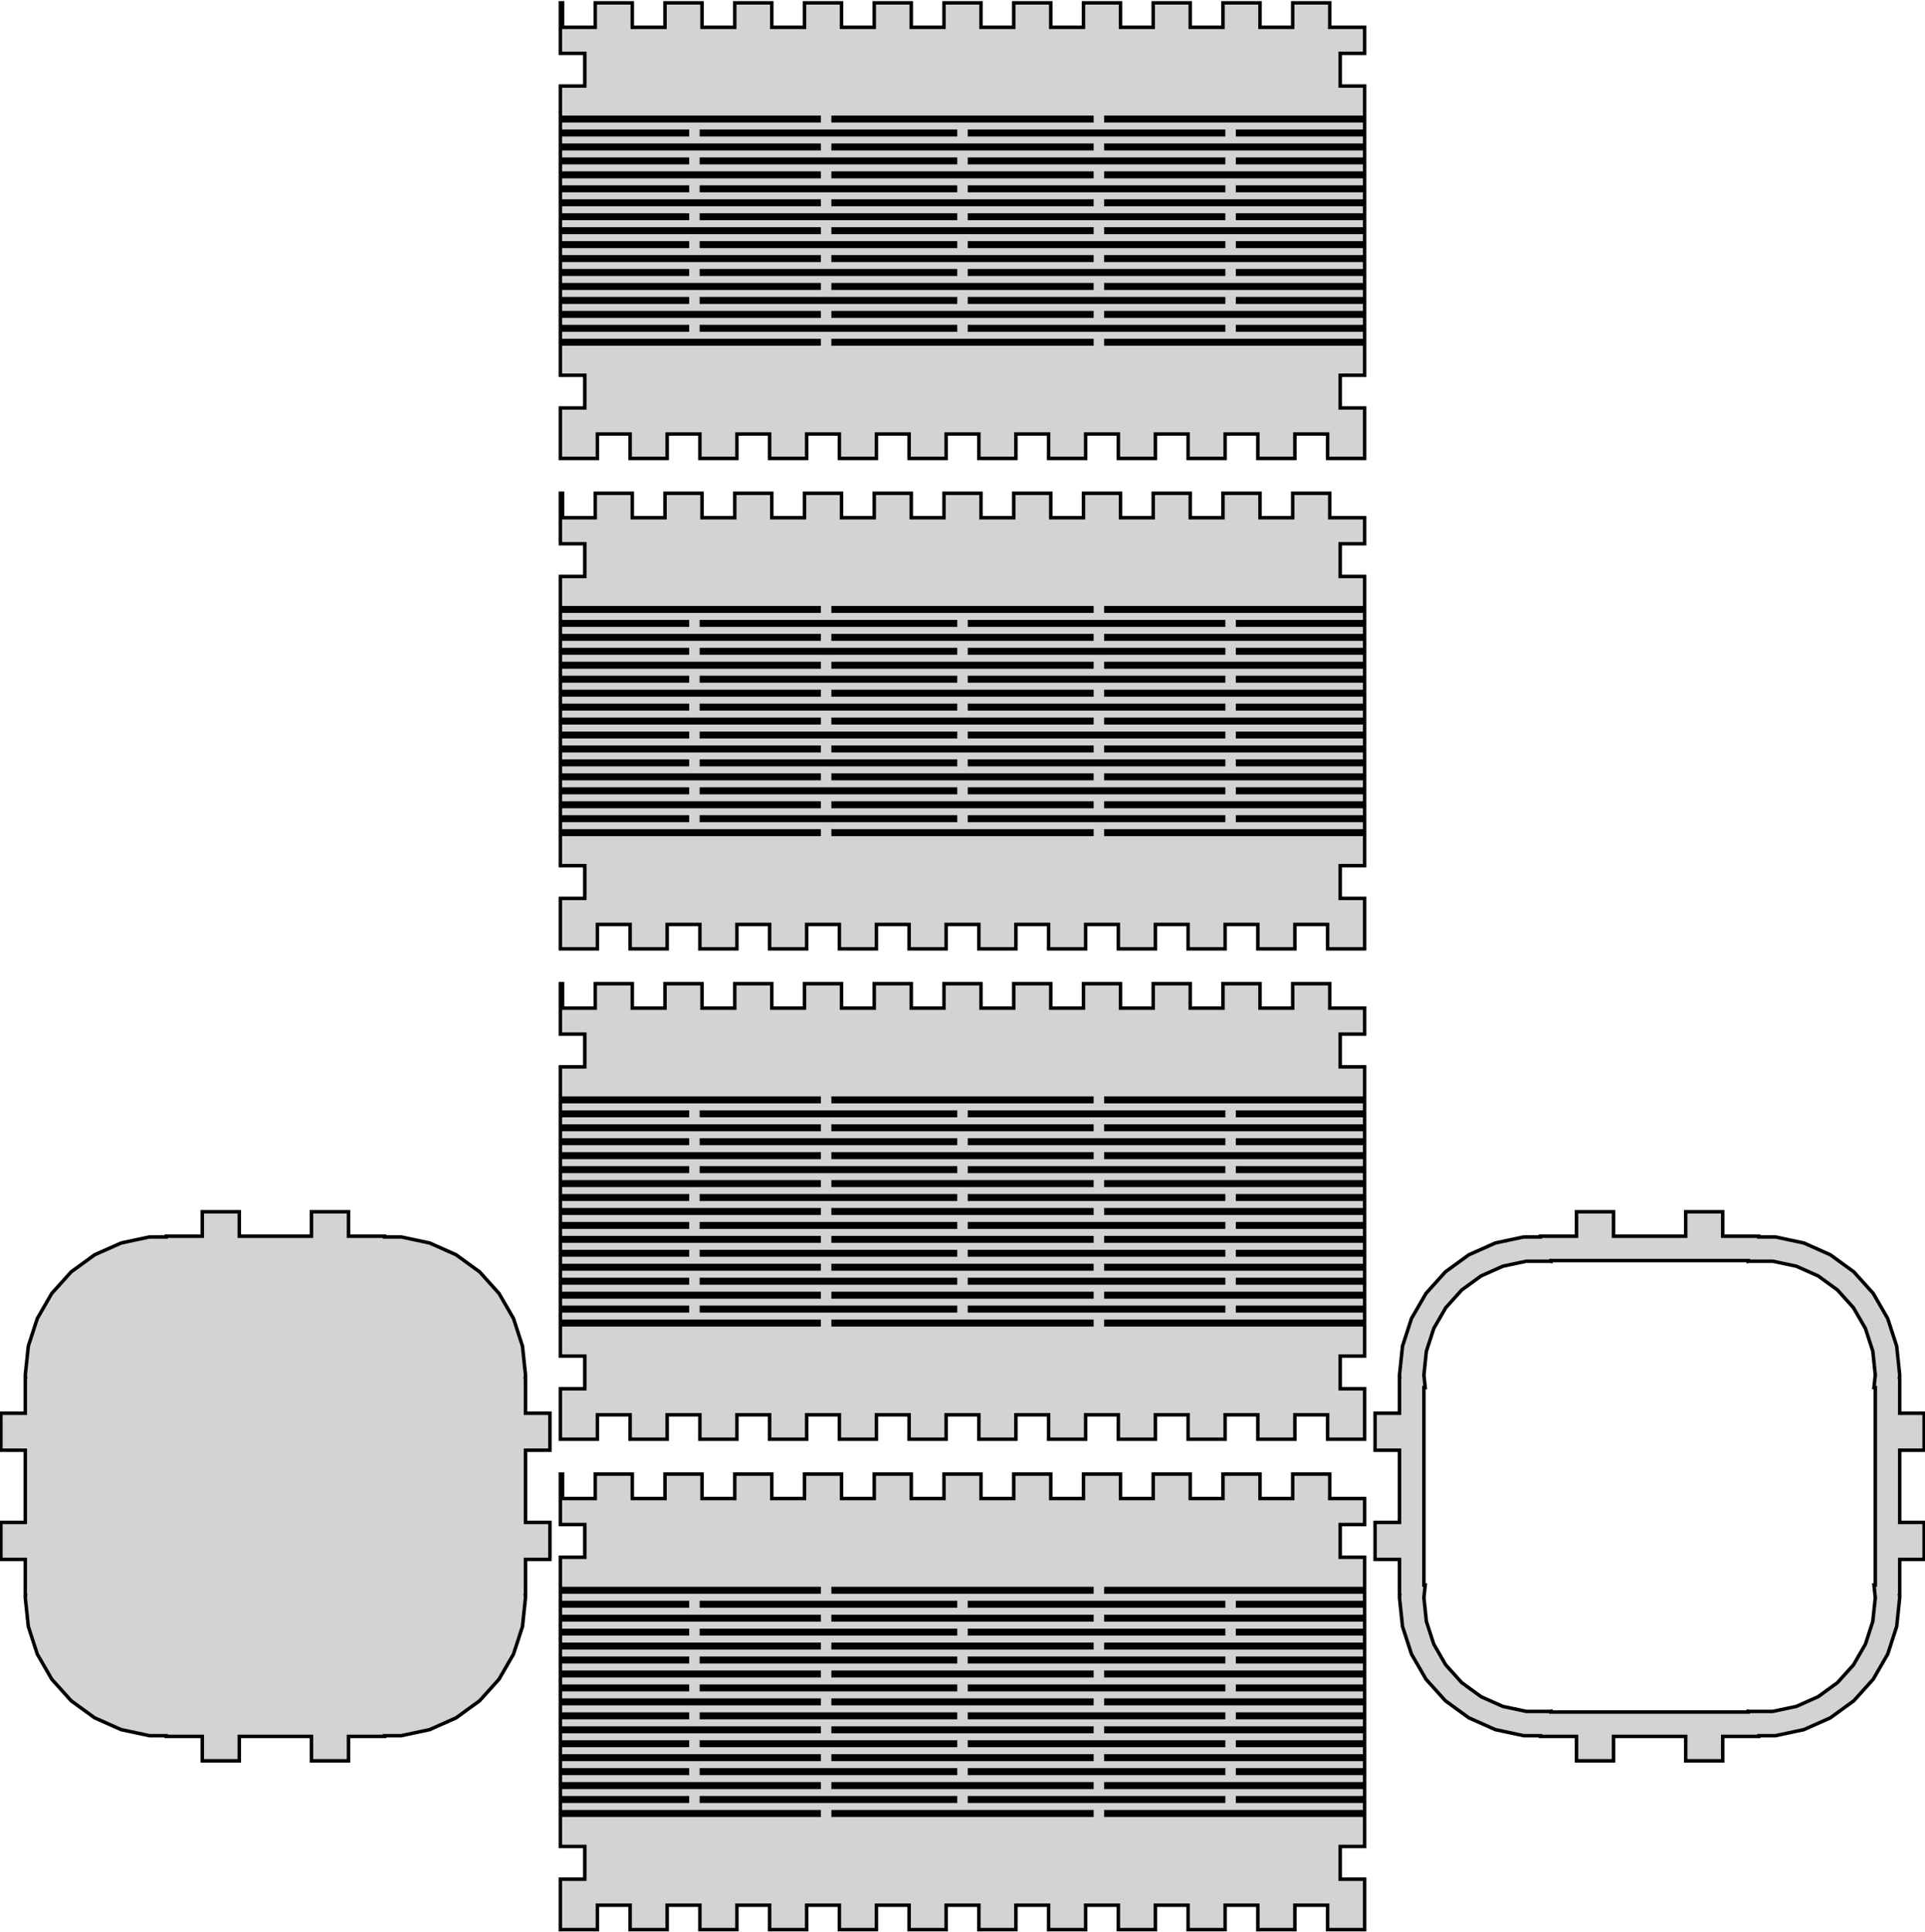 <?xml version="1.0" standalone="no"?>
<!DOCTYPE svg PUBLIC "-//W3C//DTD SVG 1.1//EN" "http://www.w3.org/Graphics/SVG/1.1/DTD/svg11.dtd">
<svg width="276" height="277" viewBox="-138 -244 276 277" xmlns="http://www.w3.org/2000/svg" version="1.1">
<title>OpenSCAD Model</title>
<path d="
M -52.345,-181.775 L -47.655,-181.775 L -47.655,-178.275 L -42.345,-178.275 L -42.345,-181.775 L -37.655,-181.775
 L -37.655,-178.275 L -32.345,-178.275 L -32.345,-181.775 L -27.655,-181.775 L -27.655,-178.275 L -22.345,-178.275
 L -22.345,-181.775 L -17.655,-181.775 L -17.655,-178.275 L -12.345,-178.275 L -12.345,-181.775 L -7.655,-181.775
 L -7.655,-178.275 L -2.345,-178.275 L -2.345,-181.775 L 2.345,-181.775 L 2.345,-178.275 L 7.655,-178.275
 L 7.655,-181.775 L 12.345,-181.775 L 12.345,-178.275 L 17.655,-178.275 L 17.655,-181.775 L 22.345,-181.775
 L 22.345,-178.275 L 27.655,-178.275 L 27.655,-181.775 L 32.345,-181.775 L 32.345,-178.275 L 37.655,-178.275
 L 37.655,-181.775 L 42.345,-181.775 L 42.345,-178.275 L 47.655,-178.275 L 47.655,-181.775 L 52.345,-181.775
 L 52.345,-178.275 L 57.655,-178.275 L 57.655,-185.508 L 54.155,-185.508 L 54.155,-190.197 L 57.655,-190.197
 L 57.655,-196.68 L 39.437,-196.68 L 39.437,-197.18 L 57.655,-197.18 L 57.655,-200.68 L 39.437,-200.68
 L 39.437,-201.18 L 57.655,-201.18 L 57.655,-204.68 L 39.437,-204.68 L 39.437,-205.18 L 57.655,-205.18
 L 57.655,-208.68 L 39.437,-208.68 L 39.437,-209.18 L 57.655,-209.18 L 57.655,-212.68 L 39.437,-212.68
 L 39.437,-213.18 L 57.655,-213.18 L 57.655,-216.68 L 39.437,-216.68 L 39.437,-217.18 L 57.655,-217.18
 L 57.655,-220.68 L 39.437,-220.68 L 39.437,-221.18 L 57.655,-221.18 L 57.655,-224.68 L 39.437,-224.68
 L 39.437,-225.18 L 57.655,-225.18 L 57.655,-231.663 L 54.155,-231.663 L 54.155,-236.352 L 57.655,-236.352
 L 57.655,-240.085 L 52.655,-240.085 L 52.655,-243.585 L 47.345,-243.585 L 47.345,-240.085 L 42.655,-240.085
 L 42.655,-243.585 L 37.345,-243.585 L 37.345,-240.085 L 32.655,-240.085 L 32.655,-243.585 L 27.345,-243.585
 L 27.345,-240.085 L 22.655,-240.085 L 22.655,-243.585 L 17.345,-243.585 L 17.345,-240.085 L 12.655,-240.085
 L 12.655,-243.585 L 7.345,-243.585 L 7.345,-240.085 L 2.655,-240.085 L 2.655,-243.585 L -2.655,-243.585
 L -2.655,-240.085 L -7.345,-240.085 L -7.345,-243.585 L -12.655,-243.585 L -12.655,-240.085 L -17.345,-240.085
 L -17.345,-243.585 L -22.655,-243.585 L -22.655,-240.085 L -27.345,-240.085 L -27.345,-243.585 L -32.655,-243.585
 L -32.655,-240.085 L -37.345,-240.085 L -37.345,-243.585 L -42.655,-243.585 L -42.655,-240.085 L -47.345,-240.085
 L -47.345,-243.585 L -52.655,-243.585 L -52.655,-240.085 L -57.345,-240.085 L -57.345,-243.585 L -57.655,-243.585
 L -57.655,-236.352 L -54.155,-236.352 L -54.155,-231.662 L -57.655,-231.662 L -57.655,-227.18 L -20.552,-227.18
 L -20.552,-226.68 L -57.655,-226.68 L -57.655,-225.18 L -39.437,-225.18 L -39.437,-224.68 L -57.655,-224.68
 L -57.655,-223.18 L -20.552,-223.18 L -20.552,-222.68 L -57.655,-222.68 L -57.655,-221.18 L -39.437,-221.18
 L -39.437,-220.68 L -57.655,-220.68 L -57.655,-219.18 L -20.552,-219.18 L -20.552,-218.68 L -57.655,-218.68
 L -57.655,-217.18 L -39.437,-217.18 L -39.437,-216.68 L -57.655,-216.68 L -57.655,-215.18 L -20.552,-215.18
 L -20.552,-214.68 L -57.655,-214.68 L -57.655,-213.18 L -39.437,-213.18 L -39.437,-212.68 L -57.655,-212.68
 L -57.655,-211.18 L -20.552,-211.18 L -20.552,-210.68 L -57.655,-210.68 L -57.655,-209.18 L -39.437,-209.18
 L -39.437,-208.68 L -57.655,-208.68 L -57.655,-207.18 L -20.552,-207.18 L -20.552,-206.68 L -57.655,-206.68
 L -57.655,-205.18 L -39.437,-205.18 L -39.437,-204.68 L -57.655,-204.68 L -57.655,-203.18 L -20.552,-203.18
 L -20.552,-202.68 L -57.655,-202.68 L -57.655,-201.18 L -39.437,-201.18 L -39.437,-200.68 L -57.655,-200.68
 L -57.655,-199.18 L -20.552,-199.18 L -20.552,-198.68 L -57.655,-198.68 L -57.655,-197.18 L -39.437,-197.18
 L -39.437,-196.68 L -57.655,-196.68 L -57.655,-195.18 L -20.552,-195.18 L -20.552,-194.68 L -57.655,-194.68
 L -57.655,-190.197 L -54.155,-190.197 L -54.155,-185.508 L -57.655,-185.508 L -57.655,-178.275 L -52.345,-178.275
 z
M 20.552,-226.68 L 20.552,-227.18 L 57.655,-227.18 L 57.655,-226.68 z
M -18.552,-226.68 L -18.552,-227.18 L 18.552,-227.18 L 18.552,-226.68 z
M -37.437,-224.68 L -37.437,-225.18 L -1,-225.18 L -1,-224.68 z
M 1,-224.68 L 1,-225.18 L 37.437,-225.18 L 37.437,-224.68 z
M -18.552,-222.68 L -18.552,-223.18 L 18.552,-223.18 L 18.552,-222.68 z
M 20.552,-222.68 L 20.552,-223.18 L 57.655,-223.18 L 57.655,-222.68 z
M -37.437,-220.68 L -37.437,-221.18 L -1,-221.18 L -1,-220.68 z
M 1,-220.68 L 1,-221.18 L 37.437,-221.18 L 37.437,-220.68 z
M -18.552,-218.68 L -18.552,-219.18 L 18.552,-219.18 L 18.552,-218.68 z
M 20.552,-218.68 L 20.552,-219.18 L 57.655,-219.18 L 57.655,-218.68 z
M 1,-216.68 L 1,-217.18 L 37.437,-217.18 L 37.437,-216.68 z
M -37.437,-216.68 L -37.437,-217.18 L -1,-217.18 L -1,-216.68 z
M -18.552,-214.68 L -18.552,-215.18 L 18.552,-215.18 L 18.552,-214.68 z
M 20.552,-214.68 L 20.552,-215.18 L 57.655,-215.18 L 57.655,-214.68 z
M -37.437,-212.68 L -37.437,-213.18 L -1,-213.18 L -1,-212.68 z
M 1,-212.68 L 1,-213.18 L 37.437,-213.18 L 37.437,-212.68 z
M 20.552,-210.68 L 20.552,-211.18 L 57.655,-211.18 L 57.655,-210.68 z
M -18.552,-210.68 L -18.552,-211.18 L 18.552,-211.18 L 18.552,-210.68 z
M -37.437,-208.68 L -37.437,-209.18 L -1,-209.18 L -1,-208.68 z
M 1,-208.68 L 1,-209.18 L 37.437,-209.18 L 37.437,-208.68 z
M -18.552,-206.68 L -18.552,-207.18 L 18.552,-207.18 L 18.552,-206.68 z
M 20.552,-206.68 L 20.552,-207.18 L 57.655,-207.18 L 57.655,-206.68 z
M -37.437,-204.68 L -37.437,-205.18 L -1,-205.18 L -1,-204.68 z
M 1,-204.68 L 1,-205.18 L 37.437,-205.18 L 37.437,-204.68 z
M -18.552,-202.68 L -18.552,-203.18 L 18.552,-203.18 L 18.552,-202.68 z
M 20.552,-202.68 L 20.552,-203.18 L 57.655,-203.18 L 57.655,-202.68 z
M -37.437,-200.68 L -37.437,-201.18 L -1,-201.18 L -1,-200.68 z
M 1,-200.68 L 1,-201.18 L 37.437,-201.18 L 37.437,-200.68 z
M -18.552,-198.68 L -18.552,-199.18 L 18.552,-199.18 L 18.552,-198.68 z
M 20.552,-198.68 L 20.552,-199.18 L 57.655,-199.18 L 57.655,-198.68 z
M 1,-196.68 L 1,-197.18 L 37.437,-197.18 L 37.437,-196.68 z
M -37.437,-196.68 L -37.437,-197.18 L -1,-197.18 L -1,-196.68 z
M 20.552,-194.68 L 20.552,-195.18 L 57.655,-195.18 L 57.655,-194.68 z
M -18.552,-194.68 L -18.552,-195.18 L 18.552,-195.18 L 18.552,-194.68 z
M -52.345,-111.465 L -47.655,-111.465 L -47.655,-107.965 L -42.345,-107.965 L -42.345,-111.465 L -37.655,-111.465
 L -37.655,-107.965 L -32.345,-107.965 L -32.345,-111.465 L -27.655,-111.465 L -27.655,-107.965 L -22.345,-107.965
 L -22.345,-111.465 L -17.655,-111.465 L -17.655,-107.965 L -12.345,-107.965 L -12.345,-111.465 L -7.655,-111.465
 L -7.655,-107.965 L -2.345,-107.965 L -2.345,-111.465 L 2.345,-111.465 L 2.345,-107.965 L 7.655,-107.965
 L 7.655,-111.465 L 12.345,-111.465 L 12.345,-107.965 L 17.655,-107.965 L 17.655,-111.465 L 22.345,-111.465
 L 22.345,-107.965 L 27.655,-107.965 L 27.655,-111.465 L 32.345,-111.465 L 32.345,-107.965 L 37.655,-107.965
 L 37.655,-111.465 L 42.345,-111.465 L 42.345,-107.965 L 47.655,-107.965 L 47.655,-111.465 L 52.345,-111.465
 L 52.345,-107.965 L 57.655,-107.965 L 57.655,-115.198 L 54.155,-115.198 L 54.155,-119.887 L 57.655,-119.887
 L 57.655,-126.37 L 39.437,-126.37 L 39.437,-126.87 L 57.655,-126.87 L 57.655,-130.37 L 39.437,-130.37
 L 39.437,-130.87 L 57.655,-130.87 L 57.655,-134.37 L 39.437,-134.37 L 39.437,-134.87 L 57.655,-134.87
 L 57.655,-138.37 L 39.437,-138.37 L 39.437,-138.87 L 57.655,-138.87 L 57.655,-142.37 L 39.437,-142.37
 L 39.437,-142.87 L 57.655,-142.87 L 57.655,-146.37 L 39.437,-146.37 L 39.437,-146.87 L 57.655,-146.87
 L 57.655,-150.37 L 39.437,-150.37 L 39.437,-150.87 L 57.655,-150.87 L 57.655,-154.37 L 39.437,-154.37
 L 39.437,-154.87 L 57.655,-154.87 L 57.655,-161.353 L 54.155,-161.353 L 54.155,-166.042 L 57.655,-166.042
 L 57.655,-169.775 L 52.655,-169.775 L 52.655,-173.275 L 47.345,-173.275 L 47.345,-169.775 L 42.655,-169.775
 L 42.655,-173.275 L 37.345,-173.275 L 37.345,-169.775 L 32.655,-169.775 L 32.655,-173.275 L 27.345,-173.275
 L 27.345,-169.775 L 22.655,-169.775 L 22.655,-173.275 L 17.345,-173.275 L 17.345,-169.775 L 12.655,-169.775
 L 12.655,-173.275 L 7.345,-173.275 L 7.345,-169.775 L 2.655,-169.775 L 2.655,-173.275 L -2.655,-173.275
 L -2.655,-169.775 L -7.345,-169.775 L -7.345,-173.275 L -12.655,-173.275 L -12.655,-169.775 L -17.345,-169.775
 L -17.345,-173.275 L -22.655,-173.275 L -22.655,-169.775 L -27.345,-169.775 L -27.345,-173.275 L -32.655,-173.275
 L -32.655,-169.775 L -37.345,-169.775 L -37.345,-173.275 L -42.655,-173.275 L -42.655,-169.775 L -47.345,-169.775
 L -47.345,-173.275 L -52.655,-173.275 L -52.655,-169.775 L -57.345,-169.775 L -57.345,-173.275 L -57.655,-173.275
 L -57.655,-166.042 L -54.155,-166.042 L -54.155,-161.352 L -57.655,-161.352 L -57.655,-156.87 L -20.552,-156.87
 L -20.552,-156.37 L -57.655,-156.37 L -57.655,-154.87 L -39.437,-154.87 L -39.437,-154.37 L -57.655,-154.37
 L -57.655,-152.87 L -20.552,-152.87 L -20.552,-152.37 L -57.655,-152.37 L -57.655,-150.87 L -39.437,-150.87
 L -39.437,-150.37 L -57.655,-150.37 L -57.655,-148.87 L -20.552,-148.87 L -20.552,-148.37 L -57.655,-148.37
 L -57.655,-146.87 L -39.437,-146.87 L -39.437,-146.37 L -57.655,-146.37 L -57.655,-144.87 L -20.552,-144.87
 L -20.552,-144.37 L -57.655,-144.37 L -57.655,-142.87 L -39.437,-142.87 L -39.437,-142.37 L -57.655,-142.37
 L -57.655,-140.87 L -20.552,-140.87 L -20.552,-140.37 L -57.655,-140.37 L -57.655,-138.87 L -39.437,-138.87
 L -39.437,-138.37 L -57.655,-138.37 L -57.655,-136.87 L -20.552,-136.87 L -20.552,-136.37 L -57.655,-136.37
 L -57.655,-134.87 L -39.437,-134.87 L -39.437,-134.37 L -57.655,-134.37 L -57.655,-132.87 L -20.552,-132.87
 L -20.552,-132.37 L -57.655,-132.37 L -57.655,-130.87 L -39.437,-130.87 L -39.437,-130.37 L -57.655,-130.37
 L -57.655,-128.87 L -20.552,-128.87 L -20.552,-128.37 L -57.655,-128.37 L -57.655,-126.87 L -39.437,-126.87
 L -39.437,-126.37 L -57.655,-126.37 L -57.655,-124.87 L -20.552,-124.87 L -20.552,-124.37 L -57.655,-124.37
 L -57.655,-119.887 L -54.155,-119.887 L -54.155,-115.198 L -57.655,-115.198 L -57.655,-107.965 L -52.345,-107.965
 z
M 20.552,-156.37 L 20.552,-156.87 L 57.655,-156.87 L 57.655,-156.37 z
M -18.552,-156.37 L -18.552,-156.87 L 18.552,-156.87 L 18.552,-156.37 z
M -37.437,-154.37 L -37.437,-154.87 L -1,-154.87 L -1,-154.37 z
M 1,-154.37 L 1,-154.87 L 37.437,-154.87 L 37.437,-154.37 z
M 20.552,-152.37 L 20.552,-152.87 L 57.655,-152.87 L 57.655,-152.37 z
M -18.552,-152.37 L -18.552,-152.87 L 18.552,-152.87 L 18.552,-152.37 z
M 1,-150.37 L 1,-150.87 L 37.437,-150.87 L 37.437,-150.37 z
M -37.437,-150.37 L -37.437,-150.87 L -1,-150.87 L -1,-150.37 z
M 20.552,-148.37 L 20.552,-148.87 L 57.655,-148.87 L 57.655,-148.37 z
M -18.552,-148.37 L -18.552,-148.87 L 18.552,-148.87 L 18.552,-148.37 z
M -37.437,-146.37 L -37.437,-146.87 L -1,-146.87 L -1,-146.37 z
M 1,-146.37 L 1,-146.87 L 37.437,-146.87 L 37.437,-146.37 z
M -18.552,-144.37 L -18.552,-144.87 L 18.552,-144.87 L 18.552,-144.37 z
M 20.552,-144.37 L 20.552,-144.87 L 57.655,-144.87 L 57.655,-144.37 z
M -37.437,-142.37 L -37.437,-142.87 L -1,-142.87 L -1,-142.37 z
M 1,-142.37 L 1,-142.87 L 37.437,-142.87 L 37.437,-142.37 z
M 20.552,-140.37 L 20.552,-140.87 L 57.655,-140.87 L 57.655,-140.37 z
M -18.552,-140.37 L -18.552,-140.87 L 18.552,-140.87 L 18.552,-140.37 z
M -37.437,-138.37 L -37.437,-138.87 L -1,-138.87 L -1,-138.37 z
M 1,-138.37 L 1,-138.87 L 37.437,-138.87 L 37.437,-138.37 z
M -18.552,-136.37 L -18.552,-136.87 L 18.552,-136.87 L 18.552,-136.37 z
M 20.552,-136.37 L 20.552,-136.87 L 57.655,-136.87 L 57.655,-136.37 z
M -37.437,-134.37 L -37.437,-134.87 L -1,-134.87 L -1,-134.37 z
M 1,-134.37 L 1,-134.87 L 37.437,-134.87 L 37.437,-134.37 z
M -18.552,-132.37 L -18.552,-132.87 L 18.552,-132.87 L 18.552,-132.37 z
M 20.552,-132.37 L 20.552,-132.87 L 57.655,-132.87 L 57.655,-132.37 z
M -37.437,-130.37 L -37.437,-130.87 L -1,-130.87 L -1,-130.37 z
M 1,-130.37 L 1,-130.87 L 37.437,-130.87 L 37.437,-130.37 z
M -18.552,-128.37 L -18.552,-128.87 L 18.552,-128.87 L 18.552,-128.37 z
M 20.552,-128.37 L 20.552,-128.87 L 57.655,-128.87 L 57.655,-128.37 z
M 1,-126.37 L 1,-126.87 L 37.437,-126.87 L 37.437,-126.37 z
M -37.437,-126.37 L -37.437,-126.87 L -1,-126.87 L -1,-126.37 z
M 20.552,-124.37 L 20.552,-124.87 L 57.655,-124.87 L 57.655,-124.37 z
M -18.552,-124.37 L -18.552,-124.87 L 18.552,-124.87 L 18.552,-124.37 z
M -52.345,-41.155 L -47.655,-41.155 L -47.655,-37.655 L -42.345,-37.655 L -42.345,-41.155 L -37.655,-41.155
 L -37.655,-37.655 L -32.345,-37.655 L -32.345,-41.155 L -27.655,-41.155 L -27.655,-37.655 L -22.345,-37.655
 L -22.345,-41.155 L -17.655,-41.155 L -17.655,-37.655 L -12.345,-37.655 L -12.345,-41.155 L -7.655,-41.155
 L -7.655,-37.655 L -2.345,-37.655 L -2.345,-41.155 L 2.345,-41.155 L 2.345,-37.655 L 7.655,-37.655
 L 7.655,-41.155 L 12.345,-41.155 L 12.345,-37.655 L 17.655,-37.655 L 17.655,-41.155 L 22.345,-41.155
 L 22.345,-37.655 L 27.655,-37.655 L 27.655,-41.155 L 32.345,-41.155 L 32.345,-37.655 L 37.655,-37.655
 L 37.655,-41.155 L 42.345,-41.155 L 42.345,-37.655 L 47.655,-37.655 L 47.655,-41.155 L 52.345,-41.155
 L 52.345,-37.655 L 57.655,-37.655 L 57.655,-44.888 L 54.155,-44.888 L 54.155,-49.578 L 57.655,-49.578
 L 57.655,-56.06 L 39.437,-56.06 L 39.437,-56.56 L 57.655,-56.56 L 57.655,-60.06 L 39.437,-60.06
 L 39.437,-60.56 L 57.655,-60.56 L 57.655,-64.06 L 39.437,-64.06 L 39.437,-64.56 L 57.655,-64.56
 L 57.655,-68.06 L 39.437,-68.06 L 39.437,-68.56 L 57.655,-68.56 L 57.655,-72.06 L 39.437,-72.06
 L 39.437,-72.56 L 57.655,-72.56 L 57.655,-76.06 L 39.437,-76.06 L 39.437,-76.56 L 57.655,-76.56
 L 57.655,-80.06 L 39.437,-80.06 L 39.437,-80.56 L 57.655,-80.56 L 57.655,-84.06 L 39.437,-84.06
 L 39.437,-84.56 L 57.655,-84.56 L 57.655,-91.043 L 54.155,-91.043 L 54.155,-95.733 L 57.655,-95.733
 L 57.655,-99.465 L 52.655,-99.465 L 52.655,-102.965 L 47.345,-102.965 L 47.345,-99.465 L 42.655,-99.465
 L 42.655,-102.965 L 37.345,-102.965 L 37.345,-99.465 L 32.655,-99.465 L 32.655,-102.965 L 27.345,-102.965
 L 27.345,-99.465 L 22.655,-99.465 L 22.655,-102.965 L 17.345,-102.965 L 17.345,-99.465 L 12.655,-99.465
 L 12.655,-102.965 L 7.345,-102.965 L 7.345,-99.465 L 2.655,-99.465 L 2.655,-102.965 L -2.655,-102.965
 L -2.655,-99.465 L -7.345,-99.465 L -7.345,-102.965 L -12.655,-102.965 L -12.655,-99.465 L -17.345,-99.465
 L -17.345,-102.965 L -22.655,-102.965 L -22.655,-99.465 L -27.345,-99.465 L -27.345,-102.965 L -32.655,-102.965
 L -32.655,-99.465 L -37.345,-99.465 L -37.345,-102.965 L -42.655,-102.965 L -42.655,-99.465 L -47.345,-99.465
 L -47.345,-102.965 L -52.655,-102.965 L -52.655,-99.465 L -57.345,-99.465 L -57.345,-102.965 L -57.655,-102.965
 L -57.655,-95.733 L -54.155,-95.733 L -54.155,-91.043 L -57.655,-91.043 L -57.655,-86.56 L -20.552,-86.56
 L -20.552,-86.06 L -57.655,-86.06 L -57.655,-84.56 L -39.437,-84.56 L -39.437,-84.06 L -57.655,-84.06
 L -57.655,-82.56 L -20.552,-82.56 L -20.552,-82.06 L -57.655,-82.06 L -57.655,-80.56 L -39.437,-80.56
 L -39.437,-80.06 L -57.655,-80.06 L -57.655,-78.56 L -20.552,-78.56 L -20.552,-78.06 L -57.655,-78.06
 L -57.655,-76.56 L -39.437,-76.56 L -39.437,-76.06 L -57.655,-76.06 L -57.655,-74.56 L -20.552,-74.56
 L -20.552,-74.06 L -57.655,-74.06 L -57.655,-72.56 L -39.437,-72.56 L -39.437,-72.06 L -57.655,-72.06
 L -57.655,-70.56 L -20.552,-70.56 L -20.552,-70.06 L -57.655,-70.06 L -57.655,-68.56 L -39.437,-68.56
 L -39.437,-68.06 L -57.655,-68.06 L -57.655,-66.56 L -20.552,-66.56 L -20.552,-66.06 L -57.655,-66.06
 L -57.655,-64.56 L -39.437,-64.56 L -39.437,-64.06 L -57.655,-64.06 L -57.655,-62.56 L -20.552,-62.56
 L -20.552,-62.06 L -57.655,-62.06 L -57.655,-60.56 L -39.437,-60.56 L -39.437,-60.06 L -57.655,-60.06
 L -57.655,-58.56 L -20.552,-58.56 L -20.552,-58.06 L -57.655,-58.06 L -57.655,-56.56 L -39.437,-56.56
 L -39.437,-56.06 L -57.655,-56.06 L -57.655,-54.56 L -20.552,-54.56 L -20.552,-54.06 L -57.655,-54.06
 L -57.655,-49.578 L -54.155,-49.578 L -54.155,-44.888 L -57.655,-44.888 L -57.655,-37.655 L -52.345,-37.655
 z
M 20.552,-86.06 L 20.552,-86.56 L 57.655,-86.56 L 57.655,-86.06 z
M -18.552,-86.06 L -18.552,-86.56 L 18.552,-86.56 L 18.552,-86.06 z
M -37.437,-84.06 L -37.437,-84.56 L -1,-84.56 L -1,-84.06 z
M 1,-84.06 L 1,-84.56 L 37.437,-84.56 L 37.437,-84.06 z
M -18.552,-82.06 L -18.552,-82.56 L 18.552,-82.56 L 18.552,-82.06 z
M 20.552,-82.06 L 20.552,-82.56 L 57.655,-82.56 L 57.655,-82.06 z
M -37.437,-80.06 L -37.437,-80.56 L -1,-80.56 L -1,-80.06 z
M 1,-80.06 L 1,-80.56 L 37.437,-80.56 L 37.437,-80.06 z
M -18.552,-78.06 L -18.552,-78.56 L 18.552,-78.56 L 18.552,-78.06 z
M 20.552,-78.06 L 20.552,-78.56 L 57.655,-78.56 L 57.655,-78.06 z
M 1,-76.06 L 1,-76.56 L 37.437,-76.56 L 37.437,-76.06 z
M -37.437,-76.06 L -37.437,-76.56 L -1,-76.56 L -1,-76.06 z
M -18.552,-74.06 L -18.552,-74.56 L 18.552,-74.56 L 18.552,-74.06 z
M 20.552,-74.06 L 20.552,-74.56 L 57.655,-74.56 L 57.655,-74.06 z
M -37.437,-72.06 L -37.437,-72.56 L -1,-72.56 L -1,-72.06 z
M 1,-72.06 L 1,-72.56 L 37.437,-72.56 L 37.437,-72.06 z
M 20.552,-70.06 L 20.552,-70.56 L 57.655,-70.56 L 57.655,-70.06 z
M -18.552,-70.06 L -18.552,-70.56 L 18.552,-70.56 L 18.552,-70.06 z
M -37.437,-68.06 L -37.437,-68.56 L -1,-68.56 L -1,-68.06 z
M 1,-68.06 L 1,-68.56 L 37.437,-68.56 L 37.437,-68.06 z
M -18.552,-66.06 L -18.552,-66.56 L 18.552,-66.56 L 18.552,-66.06 z
M 20.552,-66.06 L 20.552,-66.56 L 57.655,-66.56 L 57.655,-66.06 z
M 1,-64.06 L 1,-64.56 L 37.437,-64.56 L 37.437,-64.06 z
M -37.437,-64.06 L -37.437,-64.56 L -1,-64.56 L -1,-64.06 z
M 20.552,-62.06 L 20.552,-62.56 L 57.655,-62.56 L 57.655,-62.06 z
M -18.552,-62.06 L -18.552,-62.56 L 18.552,-62.56 L 18.552,-62.06 z
M -37.437,-60.06 L -37.437,-60.56 L -1,-60.56 L -1,-60.06 z
M 1,-60.06 L 1,-60.56 L 37.437,-60.56 L 37.437,-60.06 z
M -18.552,-58.06 L -18.552,-58.56 L 18.552,-58.56 L 18.552,-58.06 z
M 20.552,-58.06 L 20.552,-58.56 L 57.655,-58.56 L 57.655,-58.06 z
M -37.437,-56.06 L -37.437,-56.56 L -1,-56.56 L -1,-56.06 z
M 1,-56.06 L 1,-56.56 L 37.437,-56.56 L 37.437,-56.06 z
M -18.552,-54.06 L -18.552,-54.56 L 18.552,-54.56 L 18.552,-54.06 z
M 20.552,-54.06 L 20.552,-54.56 L 57.655,-54.56 L 57.655,-54.06 z
M -103.688,8.455 L -103.688,4.955 L -93.343,4.955 L -93.343,8.455 L -88.033,8.455 L -88.033,4.955
 L -82.86,4.955 L -82.86,4.846 L -80.471,4.846 L -76.402,3.981 L -72.603,2.29 L -69.238,-0.155
 L -66.455,-3.246 L -64.375,-6.848 L -63.09,-10.804 L -62.655,-14.94 L -62.688,-15.25 L -62.655,-15.25
 L -62.655,-20.422 L -59.155,-20.422 L -59.155,-25.733 L -62.655,-25.733 L -62.655,-36.078 L -59.155,-36.078
 L -59.155,-41.388 L -62.655,-41.388 L -62.655,-46.56 L -62.688,-46.56 L -62.655,-46.87 L -63.09,-51.006
 L -64.375,-54.962 L -66.455,-58.564 L -69.238,-61.655 L -72.603,-64.1 L -76.402,-65.791 L -80.471,-66.656
 L -82.86,-66.656 L -82.86,-66.765 L -88.033,-66.765 L -88.033,-70.265 L -93.343,-70.265 L -93.343,-66.765
 L -103.688,-66.765 L -103.688,-70.265 L -108.998,-70.265 L -108.998,-66.765 L -114.17,-66.765 L -114.17,-66.656
 L -116.56,-66.656 L -120.628,-65.791 L -124.428,-64.1 L -127.792,-61.655 L -130.576,-58.564 L -132.655,-54.962
 L -133.94,-51.006 L -134.375,-46.87 L -134.343,-46.56 L -134.375,-46.56 L -134.375,-41.388 L -137.875,-41.388
 L -137.875,-36.078 L -134.375,-36.078 L -134.375,-25.733 L -137.875,-25.733 L -137.875,-20.422 L -134.375,-20.422
 L -134.375,-15.25 L -134.343,-15.25 L -134.375,-14.94 L -133.94,-10.804 L -132.655,-6.848 L -130.576,-3.246
 L -127.792,-0.155 L -124.428,2.29 L -120.628,3.981 L -116.56,4.846 L -114.17,4.846 L -114.17,4.955
 L -108.998,4.955 L -108.998,8.455 z
M 93.343,4.955 L 103.688,4.955 L 103.688,8.455 L 108.998,8.455 L 108.998,4.955 L 114.17,4.955
 L 114.17,4.846 L 116.56,4.846 L 120.628,3.981 L 124.428,2.29 L 127.792,-0.155 L 130.576,-3.246
 L 132.655,-6.848 L 133.94,-10.804 L 134.375,-14.94 L 134.343,-15.25 L 134.375,-15.25 L 134.375,-20.422
 L 137.875,-20.422 L 137.875,-25.733 L 134.375,-25.733 L 134.375,-36.078 L 137.875,-36.078 L 137.875,-41.388
 L 134.375,-41.388 L 134.375,-46.56 L 134.343,-46.56 L 134.375,-46.87 L 133.94,-51.006 L 132.655,-54.962
 L 130.576,-58.564 L 127.792,-61.655 L 124.428,-64.1 L 120.628,-65.791 L 116.56,-66.656 L 114.17,-66.656
 L 114.17,-66.765 L 108.998,-66.765 L 108.998,-70.265 L 103.688,-70.265 L 103.688,-66.765 L 93.343,-66.765
 L 93.343,-70.265 L 88.033,-70.265 L 88.033,-66.765 L 82.86,-66.765 L 82.86,-66.656 L 80.471,-66.656
 L 76.402,-65.791 L 72.603,-64.1 L 69.238,-61.655 L 66.455,-58.564 L 64.375,-54.962 L 63.09,-51.006
 L 62.655,-46.87 L 62.688,-46.56 L 62.655,-46.56 L 62.655,-41.388 L 59.155,-41.388 L 59.155,-36.078
 L 62.655,-36.078 L 62.655,-25.733 L 59.155,-25.733 L 59.155,-20.422 L 62.655,-20.422 L 62.655,-15.25
 L 62.688,-15.25 L 62.655,-14.94 L 63.09,-10.804 L 64.375,-6.848 L 66.455,-3.246 L 69.238,-0.155
 L 72.603,2.29 L 76.402,3.981 L 80.471,4.846 L 82.86,4.846 L 82.86,4.955 L 88.033,4.955
 L 88.033,8.455 L 93.343,8.455 z
M 84.36,1.455 L 84.36,1.345 L 84.264,1.365 L 80.836,1.365 L 77.484,0.653 L 74.353,-0.741
 L 71.58,-2.756 L 69.286,-5.303 L 67.572,-8.272 L 66.513,-11.531 L 66.155,-14.94 L 66.345,-16.75
 L 66.155,-16.75 L 66.155,-45.06 L 66.345,-45.06 L 66.155,-46.87 L 66.513,-50.279 L 67.572,-53.538
 L 69.286,-56.507 L 71.58,-59.054 L 74.353,-61.069 L 77.484,-62.463 L 80.836,-63.175 L 84.264,-63.175
 L 84.36,-63.155 L 84.36,-63.265 L 112.67,-63.265 L 112.67,-63.155 L 112.766,-63.175 L 116.194,-63.175
 L 119.546,-62.463 L 122.678,-61.069 L 125.451,-59.054 L 127.744,-56.507 L 129.458,-53.538 L 130.517,-50.279
 L 130.875,-46.87 L 130.685,-45.06 L 130.875,-45.06 L 130.875,-16.75 L 130.685,-16.75 L 130.875,-14.94
 L 130.517,-11.531 L 129.458,-8.272 L 127.744,-5.303 L 125.451,-2.756 L 122.678,-0.741 L 119.546,0.653
 L 116.194,1.365 L 112.766,1.365 L 112.67,1.345 L 112.67,1.455 z
M -52.345,29.155 L -47.655,29.155 L -47.655,32.655 L -42.345,32.655 L -42.345,29.155 L -37.655,29.155
 L -37.655,32.655 L -32.345,32.655 L -32.345,29.155 L -27.655,29.155 L -27.655,32.655 L -22.345,32.655
 L -22.345,29.155 L -17.655,29.155 L -17.655,32.655 L -12.345,32.655 L -12.345,29.155 L -7.655,29.155
 L -7.655,32.655 L -2.345,32.655 L -2.345,29.155 L 2.345,29.155 L 2.345,32.655 L 7.655,32.655
 L 7.655,29.155 L 12.345,29.155 L 12.345,32.655 L 17.655,32.655 L 17.655,29.155 L 22.345,29.155
 L 22.345,32.655 L 27.655,32.655 L 27.655,29.155 L 32.345,29.155 L 32.345,32.655 L 37.655,32.655
 L 37.655,29.155 L 42.345,29.155 L 42.345,32.655 L 47.655,32.655 L 47.655,29.155 L 52.345,29.155
 L 52.345,32.655 L 57.655,32.655 L 57.655,25.422 L 54.155,25.422 L 54.155,20.733 L 57.655,20.733
 L 57.655,14.25 L 39.437,14.25 L 39.437,13.75 L 57.655,13.75 L 57.655,10.25 L 39.437,10.25
 L 39.437,9.75 L 57.655,9.75 L 57.655,6.25 L 39.437,6.25 L 39.437,5.75 L 57.655,5.75
 L 57.655,2.25 L 39.437,2.25 L 39.437,1.75 L 57.655,1.75 L 57.655,-1.75 L 39.437,-1.75
 L 39.437,-2.25 L 57.655,-2.25 L 57.655,-5.75 L 39.437,-5.75 L 39.437,-6.25 L 57.655,-6.25
 L 57.655,-9.75 L 39.437,-9.75 L 39.437,-10.25 L 57.655,-10.25 L 57.655,-13.75 L 39.437,-13.75
 L 39.437,-14.25 L 57.655,-14.25 L 57.655,-20.733 L 54.155,-20.733 L 54.155,-25.422 L 57.655,-25.422
 L 57.655,-29.155 L 52.655,-29.155 L 52.655,-32.655 L 47.345,-32.655 L 47.345,-29.155 L 42.655,-29.155
 L 42.655,-32.655 L 37.345,-32.655 L 37.345,-29.155 L 32.655,-29.155 L 32.655,-32.655 L 27.345,-32.655
 L 27.345,-29.155 L 22.655,-29.155 L 22.655,-32.655 L 17.345,-32.655 L 17.345,-29.155 L 12.655,-29.155
 L 12.655,-32.655 L 7.345,-32.655 L 7.345,-29.155 L 2.655,-29.155 L 2.655,-32.655 L -2.655,-32.655
 L -2.655,-29.155 L -7.345,-29.155 L -7.345,-32.655 L -12.655,-32.655 L -12.655,-29.155 L -17.345,-29.155
 L -17.345,-32.655 L -22.655,-32.655 L -22.655,-29.155 L -27.345,-29.155 L -27.345,-32.655 L -32.655,-32.655
 L -32.655,-29.155 L -37.345,-29.155 L -37.345,-32.655 L -42.655,-32.655 L -42.655,-29.155 L -47.345,-29.155
 L -47.345,-32.655 L -52.655,-32.655 L -52.655,-29.155 L -57.345,-29.155 L -57.345,-32.655 L -57.655,-32.655
 L -57.655,-25.422 L -54.155,-25.422 L -54.155,-20.733 L -57.655,-20.733 L -57.655,-16.25 L -20.552,-16.25
 L -20.552,-15.75 L -57.655,-15.75 L -57.655,-14.25 L -39.437,-14.25 L -39.437,-13.75 L -57.655,-13.75
 L -57.655,-12.25 L -20.552,-12.25 L -20.552,-11.75 L -57.655,-11.75 L -57.655,-10.25 L -39.437,-10.25
 L -39.437,-9.75 L -57.655,-9.75 L -57.655,-8.25 L -20.552,-8.25 L -20.552,-7.75 L -57.655,-7.75
 L -57.655,-6.25 L -39.437,-6.25 L -39.437,-5.75 L -57.655,-5.75 L -57.655,-4.25 L -20.552,-4.25
 L -20.552,-3.75 L -57.655,-3.75 L -57.655,-2.25 L -39.437,-2.25 L -39.437,-1.75 L -57.655,-1.75
 L -57.655,-0.25 L -20.552,-0.25 L -20.552,0.25 L -57.655,0.25 L -57.655,1.75 L -39.437,1.75
 L -39.437,2.25 L -57.655,2.25 L -57.655,3.75 L -20.552,3.75 L -20.552,4.25 L -57.655,4.25
 L -57.655,5.75 L -39.437,5.75 L -39.437,6.25 L -57.655,6.25 L -57.655,7.75 L -20.552,7.75
 L -20.552,8.25 L -57.655,8.25 L -57.655,9.75 L -39.437,9.75 L -39.437,10.25 L -57.655,10.25
 L -57.655,11.75 L -20.552,11.75 L -20.552,12.25 L -57.655,12.25 L -57.655,13.75 L -39.437,13.75
 L -39.437,14.25 L -57.655,14.25 L -57.655,15.75 L -20.552,15.75 L -20.552,16.25 L -57.655,16.25
 L -57.655,20.733 L -54.155,20.733 L -54.155,25.422 L -57.655,25.422 L -57.655,32.655 L -52.345,32.655
 z
M 20.552,-15.75 L 20.552,-16.25 L 57.655,-16.25 L 57.655,-15.75 z
M -18.552,-15.75 L -18.552,-16.25 L 18.552,-16.25 L 18.552,-15.75 z
M -37.437,-13.75 L -37.437,-14.25 L -1,-14.25 L -1,-13.75 z
M 1,-13.75 L 1,-14.25 L 37.437,-14.25 L 37.437,-13.75 z
M -18.552,-11.75 L -18.552,-12.25 L 18.552,-12.25 L 18.552,-11.75 z
M 20.552,-11.75 L 20.552,-12.25 L 57.655,-12.25 L 57.655,-11.75 z
M -37.437,-9.75 L -37.437,-10.25 L -1,-10.25 L -1,-9.75 z
M 1,-9.75 L 1,-10.25 L 37.437,-10.25 L 37.437,-9.75 z
M -18.552,-7.75 L -18.552,-8.25 L 18.552,-8.25 L 18.552,-7.75 z
M 20.552,-7.75 L 20.552,-8.25 L 57.655,-8.25 L 57.655,-7.75 z
M 1,-5.75 L 1,-6.25 L 37.437,-6.25 L 37.437,-5.75 z
M -37.437,-5.75 L -37.437,-6.25 L -1,-6.25 L -1,-5.75 z
M -18.552,-3.75 L -18.552,-4.25 L 18.552,-4.25 L 18.552,-3.75 z
M 20.552,-3.75 L 20.552,-4.25 L 57.655,-4.25 L 57.655,-3.75 z
M 1,-1.75 L 1,-2.25 L 37.437,-2.25 L 37.437,-1.75 z
M -37.437,-1.75 L -37.437,-2.25 L -1,-2.25 L -1,-1.75 z
M -18.552,0.25 L -18.552,-0.25 L 18.552,-0.25 L 18.552,0.25 z
M 20.552,0.25 L 20.552,-0.25 L 57.655,-0.25 L 57.655,0.25 z
M -37.437,2.25 L -37.437,1.75 L -1,1.75 L -1,2.25 z
M 1,2.25 L 1,1.75 L 37.437,1.75 L 37.437,2.25 z
M -18.552,4.25 L -18.552,3.75 L 18.552,3.75 L 18.552,4.25 z
M 20.552,4.25 L 20.552,3.75 L 57.655,3.75 L 57.655,4.25 z
M -37.437,6.25 L -37.437,5.75 L -1,5.75 L -1,6.25 z
M 1,6.25 L 1,5.75 L 37.437,5.75 L 37.437,6.25 z
M 20.552,8.25 L 20.552,7.75 L 57.655,7.75 L 57.655,8.25 z
M -18.552,8.25 L -18.552,7.75 L 18.552,7.75 L 18.552,8.25 z
M -37.437,10.25 L -37.437,9.75 L -1,9.75 L -1,10.25 z
M 1,10.25 L 1,9.75 L 37.437,9.75 L 37.437,10.25 z
M -18.552,12.25 L -18.552,11.75 L 18.552,11.75 L 18.552,12.25 z
M 20.552,12.25 L 20.552,11.75 L 57.655,11.75 L 57.655,12.25 z
M 1,14.25 L 1,13.75 L 37.437,13.75 L 37.437,14.25 z
M -37.437,14.25 L -37.437,13.75 L -1,13.75 L -1,14.25 z
M 20.552,16.25 L 20.552,15.75 L 57.655,15.75 L 57.655,16.25 z
M -18.552,16.25 L -18.552,15.75 L 18.552,15.75 L 18.552,16.25 z
" stroke="black" fill="lightgray" stroke-width="0.5"/></svg>
